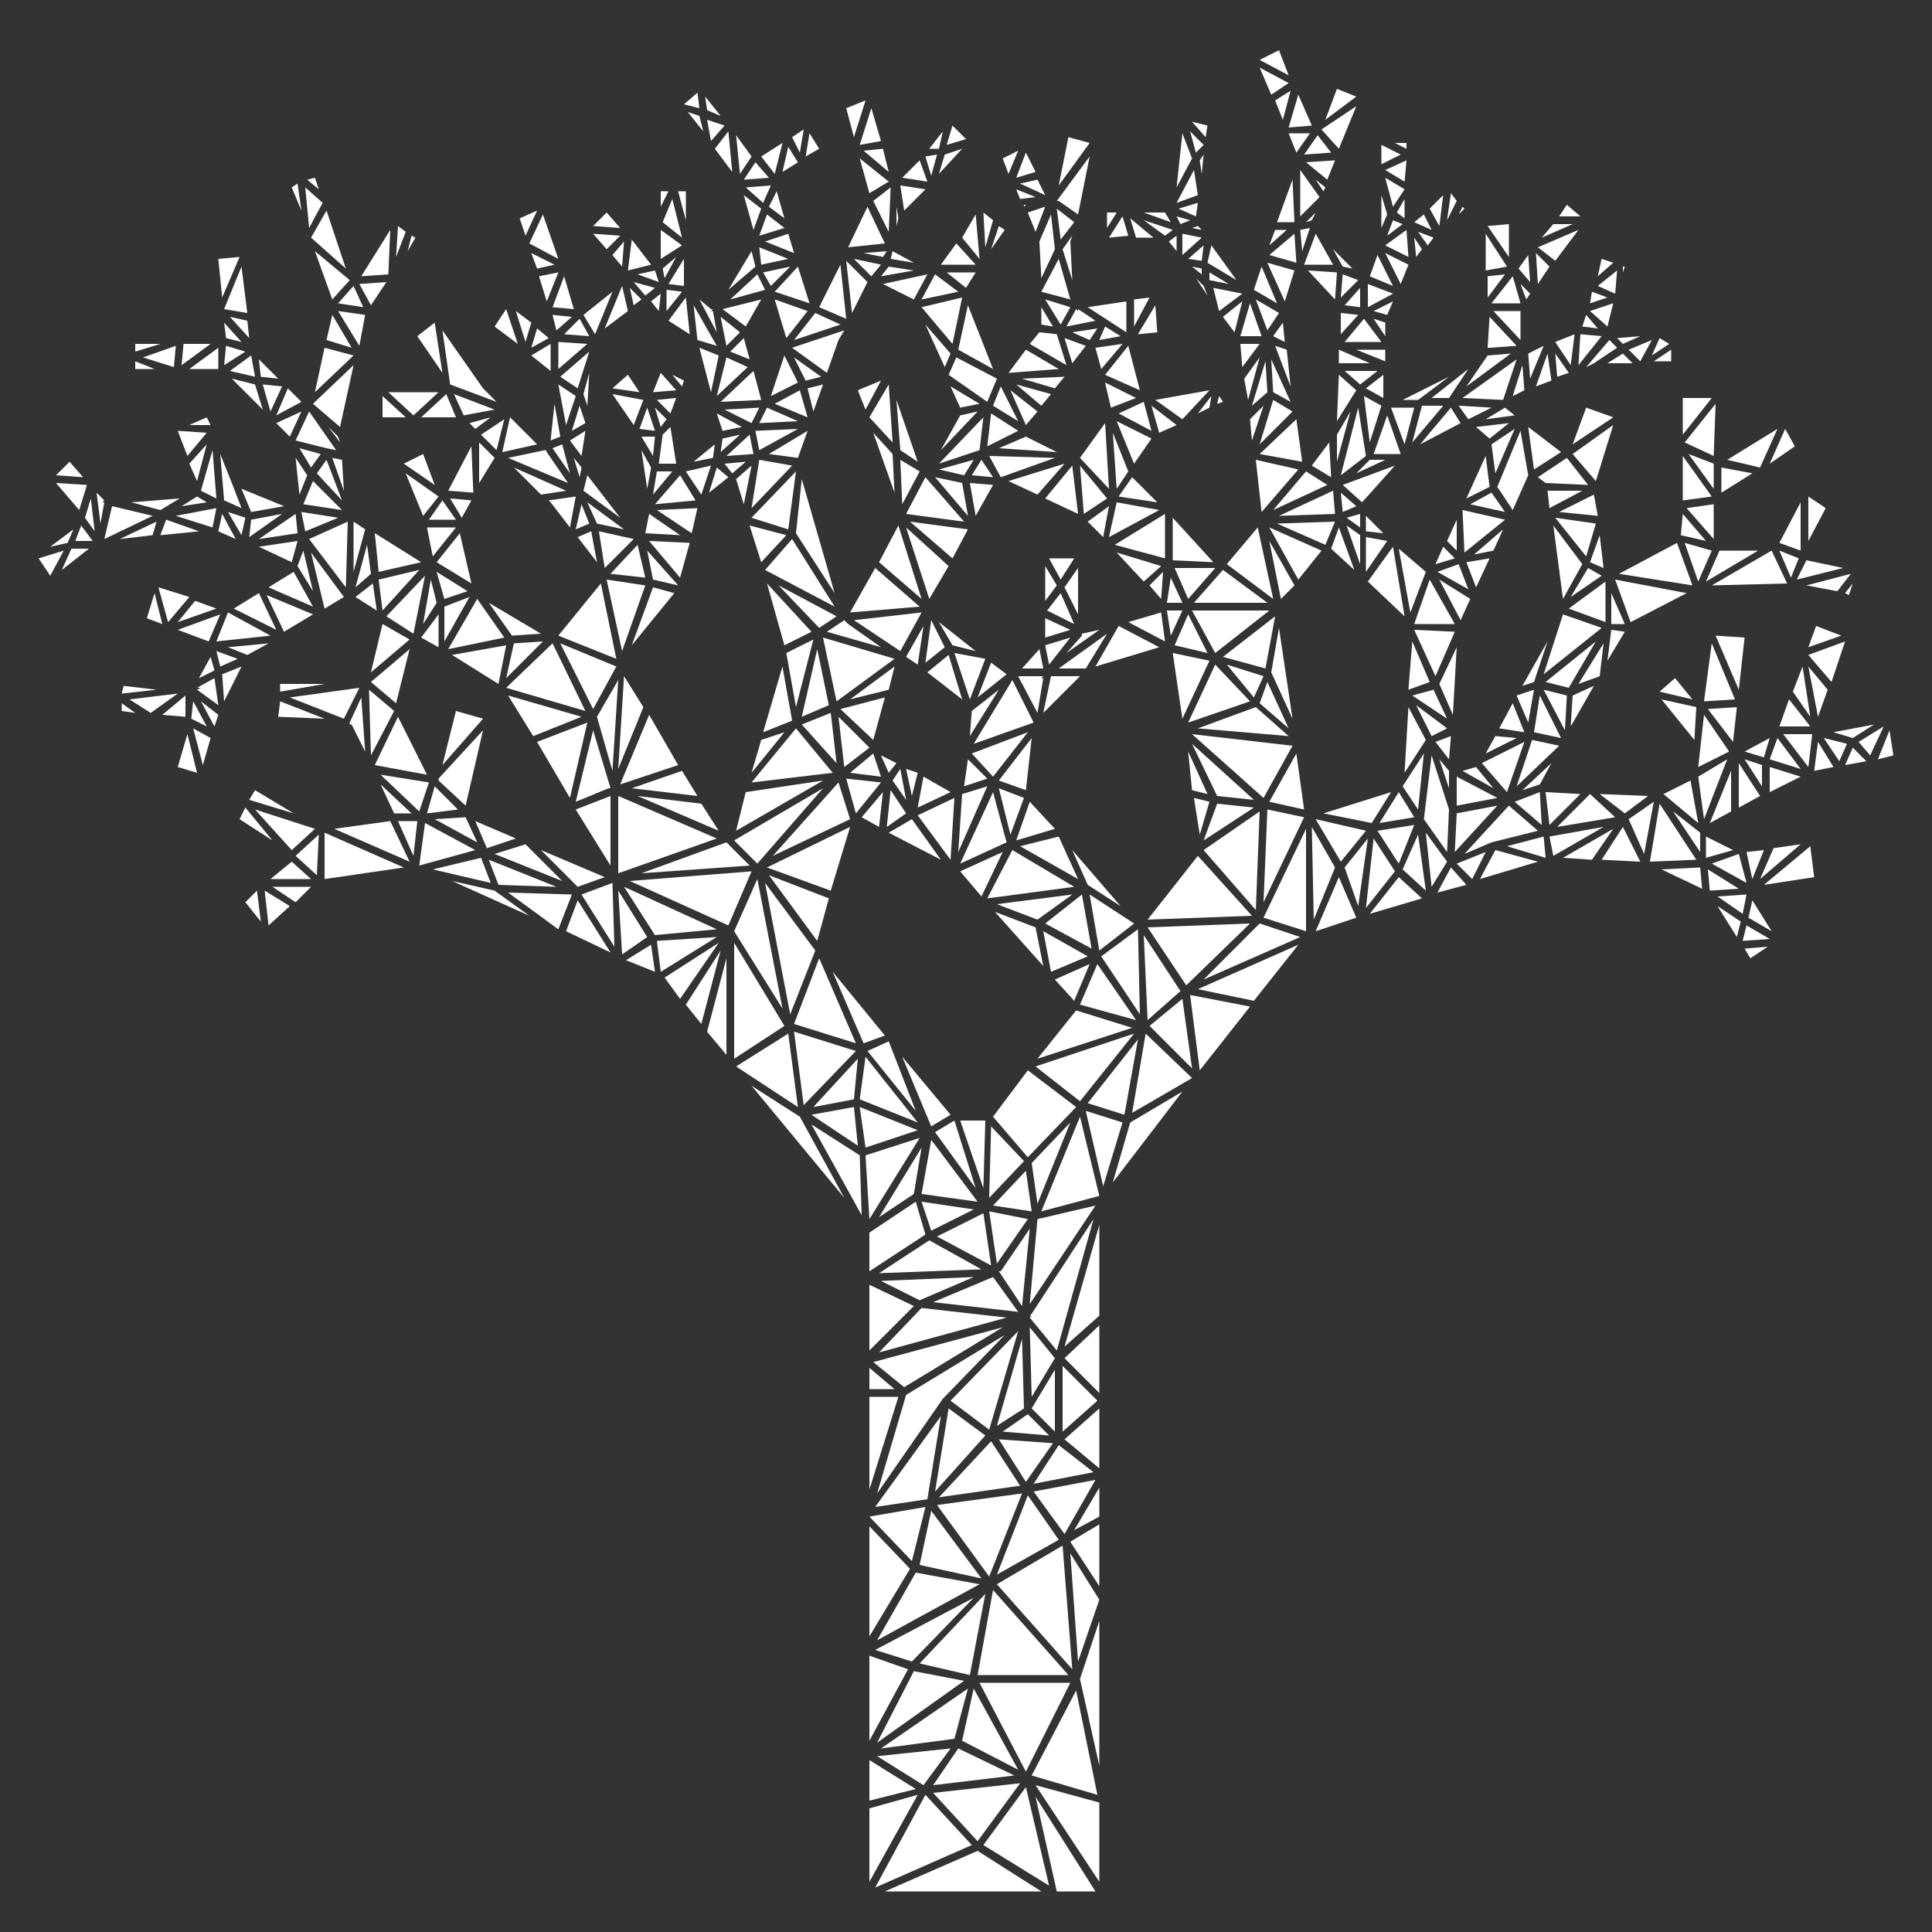 <svg fill="#FFFFFF" xmlns="http://www.w3.org/2000/svg" xmlns:xlink="http://www.w3.org/1999/xlink" version="1.1" x="0px" y="0px" viewBox="0 0 100 100" style="enable-background:new 0 0 100 100;" xml:space="preserve"><rect x="0" y="0" width="100" height="100" fill="#333333" stroke="none"/><polygon points="92.4,22.2 92.9,23.1 91.6,24 "></polygon><polygon points="92,22.2 91.1,24.2 89.4,23.8 "></polygon><polygon points="89.1,24.2 90.7,24.5 89.1,25.5 "></polygon><polygon points="87.9,30.1 87.2,28.1 88.6,28.5 "></polygon><polygon points="92.1,28.5 93.1,28.9 92.7,29.9 "></polygon><polygon points="95.7,30.8 95.5,30.7 95.9,30.2 "></polygon><polygon points="95.1,30.6 93.5,30.3 95.8,29.7 "></polygon><polygon points="93.6,25.7 94.5,26.3 93.6,28 "></polygon><polygon points="93.5,29 95.4,29.4 93,30 "></polygon><polygon points="93.2,26 93.2,28.5 92.1,28.1 "></polygon><polygon points="91.7,28.5 92.5,30.2 88.6,30.3 "></polygon><polygon points="89,28.5 91,28.5 88.3,30.1 "></polygon><polygon points="87.3,26.3 88.7,26.1 88.7,27.9 "></polygon><polygon points="87.4,23.5 88.7,24 88.7,25.3 "></polygon><polygon points="88.7,23.6 87.2,22.9 88.8,20.9 "></polygon><polygon points="87.1,20.6 88.6,20.6 87.1,22.5 "></polygon><polygon points="87.1,23.6 88.6,25.7 87.1,25.9 "></polygon><polygon points="87.1,26.6 88.3,28 87,27.7 "></polygon><polygon points="86.8,28.1 87.6,30.3 83.8,29.7 "></polygon><polygon points="87.3,30.7 84.4,32.2 83.6,30 "></polygon><polygon points="83.4,32.2 83.5,32.2 83.4,32.2 83.4,30.7 84.1,32.3 83.4,32.3 "></polygon><polygon points="83.4,32.6 84.1,32.7 83.2,34.2 "></polygon><polygon points="84,13.8 84.1,13.8 84,14.1 "></polygon><polygon points="83.2,18.8 84,18.3 84.5,18.8 "></polygon><polygon points="86.5,18.7 85.6,18.7 86.5,18.1 "></polygon><polygon points="85.9,17.5 86.4,17.8 85.5,18.4 "></polygon><polygon points="84.9,18.7 84.3,18.1 85.5,17.6 "></polygon><polygon points="84.9,17.4 84,17.8 83.7,17.5 "></polygon><polygon points="83.7,18 82.5,18.8 82.1,19 83.3,17.6 "></polygon><polygon points="83.2,16.9 82.3,16.1 83.5,15.7 "></polygon><polygon points="83.6,15.2 82.7,14.8 83.7,14 "></polygon><polygon points="82.9,13.4 83.5,13.6 82.7,14.3 "></polygon><polygon points="82.4,15.1 83.2,15.4 82.3,15.7 "></polygon><polygon points="82.1,16.3 82.7,17 81.9,16.9 "></polygon><polygon points="81.8,17.3 82.9,17.4 81.7,18.9 "></polygon><polygon points="81.5,17.3 81.3,18.9 80.5,17.7 "></polygon><polygon points="81.2,19.3 80.6,19.5 80.5,18.3 "></polygon><polygon points="80.3,19.7 79.5,20 80.1,18.3 "></polygon><polygon points="79.9,17.9 79.2,19.6 79.1,18.3 "></polygon><polygon points="75.7,10.7 75.8,10.8 75.5,11.1 "></polygon><polygon points="75.1,10 75.4,10.4 74.9,11.4 "></polygon><polygon points="73.9,12.7 73.4,12 74.2,12.3 "></polygon><polygon points="74.7,10.1 74.5,11.7 74,10.8 "></polygon><polygon points="73.7,11.1 74.1,11.9 73.2,11.5 "></polygon><polygon points="73.6,12.9 73.3,13.3 73.2,12.3 "></polygon><polygon points="63.1,20.5 63.3,20.8 63,20.9 "></polygon><polygon points="52,11.9 51.3,12.9 51.7,11.7 "></polygon><polygon points="51.4,11.4 51,12.8 50.9,11 "></polygon><polygon points="49.3,6.5 50,7.2 49,7.5 "></polygon><polygon points="49.8,7.7 48.6,9 48.9,8 "></polygon><polygon points="48.8,6.8 48.6,7.7 48.1,7.7 "></polygon><polygon points="48.5,8 48.2,9.1 47.9,8.1 "></polygon><polygon points="47.6,8.3 48,9.4 46.7,9.2 "></polygon><polygon points="47.9,9.8 46.8,10.9 46.6,9.6 "></polygon><polygon points="46.4,10.7 46.5,11.3 46.4,11.7 "></polygon><polygon points="41.9,6.9 42.4,7.7 41.7,8.1 "></polygon><polygon points="36.1,4.8 36.2,5.6 35.4,5.4 "></polygon><polygon points="35.6,5.8 36.2,6 36.4,6.8 "></polygon><polygon points="36.5,5 37.3,6 36.6,5.7 "></polygon><polygon points="36.6,6.2 37.5,6.5 36.8,7.3 "></polygon><polygon points="37,7.7 37.7,6.8 37.9,8.9 "></polygon><polygon points="21.3,12.2 21.5,12.3 21.1,13 "></polygon><polygon points="20.6,11.7 21,12 20.5,13.3 "></polygon><polygon points="10.7,21.6 10.9,22 9.8,22 "></polygon><polygon points="9.2,22.3 10.7,22.4 9.7,23.6 "></polygon><polygon points="9.8,24 10.7,23 10.2,24.9 "></polygon><polygon points="10.2,25.7 10.7,26 9.4,26.2 "></polygon><polygon points="9.3,25.8 8.3,26.4 6.8,26 "></polygon><polygon points="3.6,23.9 4.3,24.7 2.9,24.6 "></polygon><polygon points="2.9,25 4.5,25.1 4.1,26.4 "></polygon><polygon points="3.8,27.4 3.5,28.1 2.6,28.3 "></polygon><polygon points="2.6,29.8 2,28.9 3.3,28.5 "></polygon><polygon points="3.2,29.5 3.7,28.4 4.6,28.4 "></polygon><polygon points="3.9,28 4.2,27.2 4.8,28 "></polygon><polygon points="4.4,26.8 4.7,25.8 4.9,27.5 "></polygon><polygon points="5.2,27.1 5,25.5 5.4,25.9 5.3,26 5.4,26 5.4,26 "></polygon><polygon points="5.8,26.2 7.9,26.7 5.4,27.9 "></polygon><polygon points="7.9,27.7 6.2,27.9 8.1,27 "></polygon><polygon points="8.3,27.7 8.6,26.9 10.3,27.5 "></polygon><polygon points="11,27.3 9.1,26.7 11.2,26.3 "></polygon><polygon points="10.4,25.4 11,23.3 11.2,25.8 "></polygon><polygon points="18.6,17.9 17.5,16.1 18.9,16.3 "></polygon><polygon points="20.2,11.9 20.1,14.2 18.7,14.3 "></polygon><polygon points="20,14.6 19.2,15.8 18.6,14.7 "></polygon><polygon points="18.8,15.9 17.5,15.7 18.3,14.8 "></polygon><polygon points="16.3,9.2 16.5,9.8 15.9,9.3 "></polygon><polygon points="15.1,9.7 15.4,9.5 15.6,10.9 "></polygon><polygon points="15.8,9.7 16.7,10.5 16,11.8 "></polygon><polygon points="16.9,10.9 17.9,13.9 16.1,12.3 "></polygon><polygon points="16.3,13 18.1,14.5 17.2,15.5 "></polygon><polygon points="17.2,16.3 18.2,18 16.9,17.6 "></polygon><polygon points="16.8,18 18.3,18.4 16.3,20.3 "></polygon><polygon points="18.3,18.9 17.6,22.1 16.2,20.9 "></polygon><polygon points="15.9,24.6 15.5,25.6 15.3,23.7 "></polygon><polygon points="15.5,23.2 16.6,23.5 16.1,24.2 "></polygon><polygon points="15.6,26.5 17.5,26.8 15.8,27.5 "></polygon><polygon points="16.2,30.6 15.4,29.3 15.7,28.5 "></polygon><polygon points="15.7,26.1 16.2,24.9 17.7,26.4 "></polygon><polygon points="16.4,24.5 16.9,23.8 17.7,25.9 "></polygon><polygon points="17.2,23.7 17.7,23.8 17.8,25.4 "></polygon><polygon points="17.6,22.9 17,22.1 17.5,22.6 "></polygon><polygon points="16,21.3 17.4,23.3 16.9,23.2 15.3,22.8 "></polygon><polygon points="15.6,20.8 14.3,21.5 14.9,20.1 "></polygon><polygon points="14.4,19.6 13.5,19.5 13.4,18.6 "></polygon><polygon points="12.8,16.6 12.9,17.5 11.9,16.4 "></polygon><polygon points="12.8,16.2 11.6,16 12.5,13.8 "></polygon><polygon points="7,17.8 8.3,17.8 7,18.2 "></polygon><polygon points="7,19.1 7,18.7 8,19.1 "></polygon><polygon points="9,19 7.4,18.5 9.1,17.9 "></polygon><polygon points="9.5,17.8 10.9,17.8 9.4,18.9 "></polygon><polygon points="11.3,19.1 9.8,19.1 11.3,18 "></polygon><polygon points="11.3,13.4 12.4,13.3 11.5,15.4 "></polygon><polygon points="12.5,17.7 11.7,17.5 11.6,16.7 "></polygon><polygon points="11.7,17.9 12.7,18.2 11.6,18.9 "></polygon><polygon points="13,18.4 13.2,19.5 11.9,19.2 "></polygon><polygon points="12,19.6 13.2,19.9 13.6,21.2 "></polygon><polygon points="13.6,19.9 14.6,20 14,21.3 "></polygon><polygon points="15,22.6 14.3,21.9 15.6,21.3 "></polygon><polygon points="15.3,26.6 15.4,27.6 13.4,27.9 "></polygon><polygon points="14.7,26.2 13,26.5 12.5,25.3 "></polygon><polygon points="12,25 12.5,26.3 11.6,25.9 11.4,23.5 "></polygon><polygon points="11.3,27.5 11.5,26.6 12.2,27.9 "></polygon><polygon points="12.5,27.7 11.8,26.5 12.7,26.8 "></polygon><polygon points="13,26.9 14.6,26.6 12.9,27.8 "></polygon><polygon points="13.4,28.3 15.4,28 15.1,29.1 "></polygon><polygon points="15.2,29.6 16.2,31.4 13.9,30.4 "></polygon><polygon points="11.2,31.5 9.2,32.2 10.1,31.1 "></polygon><polygon points="7.6,32 8,30.7 8.4,32.3 "></polygon><polygon points="8.2,30.4 9.8,30.9 8.7,32.2 "></polygon><polygon points="9.2,32.6 11.4,31.8 10.8,33.2 "></polygon><polygon points="10.9,34 11.1,34.7 10.3,35.1 "></polygon><polygon points="10.2,35.6 11.1,35.1 11.3,36.5 10.2,35.7 10.4,35.6 "></polygon><polygon points="10,36.3 10.7,37.6 9.9,37.2 "></polygon><polygon points="6.4,35.5 8.1,35.7 6.3,35.9 "></polygon><polygon points="6.3,36.8 6.3,36.4 7,36.9 "></polygon><polygon points="7.8,36.9 6.7,36.2 9.2,35.9 "></polygon><polygon points="8.4,37 9.6,36 9.6,37.1 "></polygon><polygon points="9.2,39.7 9.7,38 10.2,40 "></polygon><polygon points="10.5,39.6 10,37.7 10.9,38.2 "></polygon><polygon points="11.1,37.6 10.4,36.3 11.3,37 "></polygon><polygon points="11.2,33.7 12.3,34.1 11.4,34.5 "></polygon><polygon points="11.6,36.3 11.5,34.9 12.5,34.5 "></polygon><polygon points="12.8,33.9 11.8,33.5 13.9,33.3 "></polygon><polygon points="11.2,33.2 11.8,31.7 14,32.9 "></polygon><polygon points="12.1,31.5 13.4,30.7 14.3,32.6 "></polygon><polygon points="14.7,32.7 13.8,30.8 16.2,31.8 "></polygon><polygon points="16.8,31.5 16.1,28.6 17.8,30.9 "></polygon><polygon points="17.9,30.4 16,27.9 18,27 "></polygon><polygon points="12.7,46.7 13.3,46.1 13.5,47.7 "></polygon><polygon points="13.2,40.9 15.2,42.1 12.9,41.4 "></polygon><polygon points="12.4,42.4 12.7,41.8 14.1,43.5 "></polygon><polygon points="13.2,41.9 16.3,42.9 15.1,44 "></polygon><polygon points="13.9,47.9 13.7,46.1 15,46.9 "></polygon><polygon points="15.3,46.7 14.1,45.9 16.1,45.9 "></polygon><polygon points="14,45.5 15.1,44.6 16.1,45.5 "></polygon><polygon points="16.4,45.3 15.3,44.3 16.5,43.2 "></polygon><polygon points="97,37.5 95.9,38.2 94.9,37.9 "></polygon><polygon points="94.8,35.3 93.6,33.9 95.5,33.2 "></polygon><polygon points="94,32.4 95.3,32.9 93.6,33.5 "></polygon><polygon points="94.6,35.7 94.1,37.1 93.6,34.5 "></polygon><polygon points="93.3,34.5 93.7,37.1 92.8,35.8 "></polygon><polygon points="92.6,36.2 93.7,37.6 92.1,37.6 "></polygon><polygon points="88.6,33.3 89.8,36.2 88.2,36.3 "></polygon><polygon points="88.2,37 89.5,38.9 87.9,39.7 "></polygon><polygon points="86.7,35.1 87.6,36.2 85.9,35.8 "></polygon><polygon points="86,36.2 87.8,36.6 87.7,38.3 "></polygon><polygon points="87.5,40.4 87.9,42.6 86.1,41.1 "></polygon><polygon points="88,43.1 88,44.1 86.6,42 "></polygon><polygon points="85.3,41.2 84.1,42.1 82.8,41.1 "></polygon><polygon points="83.6,42.3 80.6,42.8 82.3,41.1 "></polygon><polygon points="79.7,40.6 78.8,40.9 80.3,39.5 "></polygon><polygon points="68.5,42.1 72,41 71,42.6 "></polygon><polygon points="70.7,43 69.4,44.6 68.1,42.4 "></polygon><polygon points="72.4,41 73.2,42.3 71.4,42.6 "></polygon><polygon points="73.2,42.7 72.4,44.7 71.3,43 "></polygon><polygon points="72.6,40.7 73.7,39 73.4,41.9 "></polygon><polygon points="65.7,41.5 67.1,39 67.5,41.9 "></polygon><polygon points="67.5,42.3 65.4,46.7 65.6,41.9 "></polygon><polygon points="65.4,41.3 61.7,38 66.9,38.6 "></polygon><polygon points="59.4,48 64.7,47.8 61.4,51 "></polygon><polygon points="61.1,51.3 59.4,52.8 59.2,48.4 "></polygon><polygon points="59.4,47.6 62,44.3 64.8,47.4 "></polygon><polygon points="63,41.2 61.7,38.5 64.9,41.4 "></polygon><polygon points="64.9,41.8 62.3,43.5 63,41.6 "></polygon><polygon points="64.7,36.3 61.5,37.4 62.9,34.4 "></polygon><polygon points="63.5,34.4 65.4,35 64.9,36.1 "></polygon><polygon points="65,36.6 66.7,38.1 62,37.7 "></polygon><polygon points="65.2,36.4 65.6,35.3 66.7,37.7 "></polygon><polygon points="65.5,34.6 63.3,34 66,31.9 "></polygon><polygon points="62.9,33.8 61.7,31.6 65.7,31.6 "></polygon><polygon points="62.5,33.8 60.8,33.4 61.5,31.8 "></polygon><polygon points="60.6,32.9 60.4,31.6 61.2,31.6 "></polygon><polygon points="62.6,34.2 61.2,37.2 60.7,33.8 "></polygon><polygon points="62.5,41.1 61.7,40.9 61.5,38.9 "></polygon><polygon points="62.6,41.5 62.1,43.2 61.8,41.3 "></polygon><polygon points="62.3,44 65.2,42 65,47.1 "></polygon><polygon points="65.8,34.8 66.2,32.5 66.9,37.2 "></polygon><polygon points="65.7,28 67,30.3 66.3,31 "></polygon><polygon points="65.7,27.3 68.4,28.5 67.2,30 "></polygon><polygon points="67.9,11.4 67.6,11.5 67.8,11.3 "></polygon><polygon points="67.8,11.3 68.1,11 67.9,11.4 "></polygon><polygon points="67.8,11.8 67.4,13 67.3,11.9 "></polygon><polygon points="69.1,15.5 67.7,14 69.2,14.1 "></polygon><polygon points="69.1,26.6 66.2,26.7 69,25.4 "></polygon><polygon points="68.9,24.7 67.9,24.1 68.8,22.9 "></polygon><polygon points="66.8,20 66,17.9 66.6,18.1 "></polygon><polygon points="66.8,20.8 65.9,20.3 65.8,18.6 "></polygon><polygon points="65.9,17.4 66.4,16.7 66.5,17.7 "></polygon><polygon points="65.6,17.1 65,15.5 66.2,16.2 "></polygon><polygon points="65.6,20.3 64.8,21 65.5,18.7 "></polygon><polygon points="65.9,20.7 66.9,21.3 65.2,23 "></polygon><polygon points="67.1,21.7 67.4,23.9 65.2,23.5 "></polygon><polygon points="67.6,24.4 68.7,25.1 65.9,26.4 "></polygon><polygon points="66.1,27.1 69.1,27 68.6,28.2 "></polygon><polygon points="69.3,27.3 70.1,29.5 68.9,28.4 "></polygon><polygon points="69.5,26.5 69.4,25.5 70.2,26.2 "></polygon><polygon points="70.4,26.6 70.4,27.3 69.7,26.8 "></polygon><polygon points="70.7,23.6 69.4,24.6 70.3,21.1 "></polygon><polygon points="69.6,19.2 71.3,19.2 70.4,19.9 70.4,19.9 70.4,19.9 70.4,19.9 "></polygon><polygon points="70.9,23.8 71.7,23.8 70.2,24.5 "></polygon><polygon points="70.6,20.5 71.5,21 71.5,21 71.5,21 71.5,21 70.9,22.9 "></polygon><polygon points="70.7,20.1 71.6,19.4 71.6,20.6 "></polygon><polygon points="70.2,18.1 71.7,18.1 71.7,18.7 "></polygon><polygon points="70.9,18.8 69.3,18.8 69.3,18.1 "></polygon><polygon points="70.2,20.2 69.2,21.8 69.3,19.4 "></polygon><polygon points="69.9,21.3 69.2,23.9 69.2,22.5 "></polygon><polygon points="69.7,27.2 70.4,27.7 70.4,29.2 "></polygon><polygon points="69.5,25.1 72.2,24.1 70.5,26 "></polygon><polygon points="77,18 77.1,16.4 78.5,17.9 77.1,18 77.1,18 "></polygon><polygon points="77,15.4 77,14.3 77.9,14.2 "></polygon><polygon points="77.3,16.1 78.7,16.1 78.7,17.6 "></polygon><polygon points="78.5,18.6 77.8,20.7 75.7,20.6 "></polygon><polygon points="77.2,21.1 76,21.7 75.5,21 "></polygon><polygon points="77.5,41.3 75.4,41.7 75.4,40.2 "></polygon><polygon points="75.7,39.9 76.4,39.7 77.3,40.8 "></polygon><polygon points="76.7,39.5 78.9,38.4 78,41 "></polygon><polygon points="76.9,39 77.4,38.1 78.5,38.2 "></polygon><polygon points="77.6,37.7 78.3,36.4 78.9,37.9 "></polygon><polygon points="78.5,36 79.4,35.7 79.1,37.4 "></polygon><polygon points="78.8,35.5 80.1,33.2 79.4,35.3 "></polygon><polygon points="80.9,31.8 82.9,32.5 79.9,34.9 "></polygon><polygon points="80.9,31 80.4,27.2 81.9,29.2 "></polygon><polygon points="82.2,29.4 82.9,29.8 81.3,30.9 "></polygon><polygon points="82.1,28.8 80.5,26.8 82.6,27.1 "></polygon><polygon points="80.7,26.5 82.5,25.6 82.7,26.7 "></polygon><polygon points="80.2,26.3 80.1,25.4 81.9,25.4 "></polygon><polygon points="73.1,36 74.2,35.7 74.9,37.2 "></polygon><polygon points="74.9,37.7 74.1,38.1 73.3,36.5 "></polygon><polygon points="76.3,28.7 77.8,27.4 77.3,28.5 "></polygon><polygon points="77.1,28.9 76.4,30.4 75.9,29.1 "></polygon><polygon points="75.8,28.6 75.7,26.4 77.9,26.9 "></polygon><polygon points="76,30.5 74.4,29.6 75.5,29.2 "></polygon><polygon points="75.3,28.9 74.3,29.2 74.7,28.3 "></polygon><polygon points="74.9,28 75.4,26.9 75.4,28.5 "></polygon><polygon points="75.3,32.3 73.2,32.3 74,30 "></polygon><polygon points="72.9,35.7 73.1,33.2 74,35.3 "></polygon><polygon points="73.2,32.6 75.3,32.7 74.3,35 "></polygon><polygon points="74.5,30 76.1,31 75.6,32.1 "></polygon><polygon points="76.1,26.1 77.2,25.5 77.9,26.5 "></polygon><polygon points="75.9,25.8 76.9,23.6 77.1,25.2 "></polygon><polygon points="77.1,22.7 76.4,22.1 78.1,21.9 "></polygon><polygon points="75.6,21.9 73.5,23 75.1,21.1 "></polygon><polygon points="73.1,22.9 73.6,21 74.7,21 "></polygon><polygon points="71.6,27.6 70.7,27.5 70.7,26.7 "></polygon><polygon points="70.7,27.8 71.8,28 70.7,29.6 "></polygon><polygon points="72.1,28.3 72.7,31.9 70.8,30.1 "></polygon><polygon points="72.4,28.4 73.8,29.6 73,31.7 "></polygon><polygon points="73.8,38.3 72.7,40 72.9,36.6 "></polygon><polygon points="74.1,39.1 75,41.9 74.9,44.1 73.7,42.4 "></polygon><polygon points="74.5,39.3 75,39.9 75,40.8 "></polygon><polygon points="74.3,38.4 75.1,38.1 75,39.3 "></polygon><polygon points="74.5,35.4 75.4,33.5 75.2,37 "></polygon><polygon points="75.4,42.1 77.5,41.7 75.3,44.1 "></polygon><polygon points="78.1,41.7 79.6,43 77.2,43.6 75.8,44.2 "></polygon><polygon points="78.4,41.5 79.7,41 79.8,42.7 "></polygon><polygon points="78.5,40.7 79.3,38.3 80.7,38.6 "></polygon><polygon points="79.4,37.9 79.7,36 80.8,38.2 "></polygon><polygon points="81,37.8 79.9,35.7 81.1,36 "></polygon><polygon points="81.2,35.6 80,35.3 82.6,33.2 "></polygon><polygon points="81.3,37.6 81.4,36 82.5,35.5 "></polygon><polygon points="82.8,35 81.7,35.4 83,33.3 "></polygon><polygon points="83.1,32.2 81.2,31.5 83.1,30.1 "></polygon><polygon points="83,29.4 82.3,29.1 82.8,27.7 "></polygon><polygon points="82.1,21.1 83.5,21.6 81.4,23 "></polygon><polygon points="83.5,22 82.6,24.9 81.4,23.5 "></polygon><polygon points="81.1,23.7 82.2,25.1 80,25 79.6,24.7 "></polygon><polygon points="80.8,23.4 79.4,24.3 79.1,22.1 "></polygon><polygon points="79.1,24.6 78.3,26.4 77.5,25.2 78.7,22.3 "></polygon><polygon points="77.4,24.5 77.2,23 78.4,22.2 "></polygon><polygon points="78.4,21.5 76.9,21.7 77.9,21.1 "></polygon><polygon points="78.7,20.3 78.3,20.5 78.8,18.9 78.9,20.2 "></polygon><polygon points="79,15.5 78.7,14.7 79.2,15.2 "></polygon><polygon points="81.1,10.6 81.8,11.2 80.7,11.2 "></polygon><polygon points="80.4,11.6 81.4,11.6 79.8,12.3 "></polygon><polygon points="81.7,11.9 80.5,13.5 79.6,12.8 "></polygon><polygon points="80.2,13.8 79.6,14.7 79.5,13.1 "></polygon><polygon points="79.1,13.2 79.2,14.6 78.6,13.9 "></polygon><polygon points="78.3,14.3 78.7,15.7 77.2,15.7 "></polygon><polygon points="78.1,11.6 78.1,13.3 77,11.7 "></polygon><polygon points="78,13.8 76.9,14 76.9,12.1 "></polygon><polygon points="77,18.4 78.2,18.3 75.9,20 "></polygon><polygon points="75,20.6 74.1,20.6 76,19.1 "></polygon><polygon points="75,19.5 73.4,20.7 72.6,20.7 "></polygon><polygon points="73.2,21.1 72.7,23 72,21.1 "></polygon><polygon points="72.5,23.5 71.1,23.5 71.8,21.5 "></polygon><polygon points="71.1,16.5 71.7,16.7 71.7,17.4 "></polygon><polygon points="71.8,16.3 71.1,16.1 72.1,15.6 "></polygon><polygon points="72.5,14.7 71.7,13.1 72.9,13.7 "></polygon><polygon points="72.9,13.3 71.7,12.7 72.8,11.9 "></polygon><polygon points="72.7,9.8 72.1,10.7 71.7,9.2 "></polygon><polygon points="71.7,8.8 72.8,8.3 72.7,9.4 "></polygon><polygon points="72.7,10.3 72.7,11.3 72.3,11 "></polygon><polygon points="72.1,11.4 72.6,11.6 71.8,12.2 "></polygon><polygon points="72.8,7.4 72.8,7.7 72.2,7.4 "></polygon><polygon points="71.5,7.5 72.5,8 71.5,8.5 "></polygon><polygon points="71.5,10.1 71.8,11.1 71.5,11.8 "></polygon><polygon points="71.3,13.2 72.1,14.8 70.9,14.3 "></polygon><polygon points="70.8,14.7 72.1,15.2 70.8,15.9 "></polygon><polygon points="70.6,16.5 71.5,17.7 69.6,17.7 "></polygon><polygon points="69.4,17.3 69.4,16.2 70.3,16.3 "></polygon><polygon points="70.4,15.9 69.6,15.8 70.4,14.9 "></polygon><polygon points="69.4,15.4 69.5,14.2 69.5,14.2 70.3,14.5 "></polygon><polygon points="70,13.9 69.5,13.8 69,12.9 "></polygon><polygon points="69,13.7 67.5,13.7 68.1,12.1 "></polygon><polygon points="67.3,11.2 67.3,8.8 68.3,10.2 "></polygon><polygon points="68.5,9.9 68.1,9.3 68.6,9.7 "></polygon><polygon points="68.7,9.3 67.6,8.4 69.1,8.3 "></polygon><polygon points="69.2,4.6 70.2,5 68.6,6.2 "></polygon><polygon points="70.2,5.5 69.3,7.7 68.4,6.7 "></polygon><polygon points="68.2,7 68.9,7.9 67.5,8 "></polygon><polygon points="66.2,2.6 66.7,3.9 65.2,3.1 "></polygon><polygon points="65.2,3.5 66.7,4.3 65.8,4.9 "></polygon><polygon points="66,5.2 66.8,4.7 66.4,6.2 "></polygon><polygon points="67.2,4.9 67.9,6.5 66.7,6.6 "></polygon><polygon points="66.7,6.9 67.8,6.9 67.1,7.9 "></polygon><polygon points="66.9,9.3 67,11.5 66.1,11.5 "></polygon><polygon points="66,11.9 66.6,11.9 65.7,12.7 "></polygon><polygon points="67,12.1 67.1,13.6 65.7,13.2 "></polygon><polygon points="67,14 66.5,15.6 65.6,13.6 "></polygon><polygon points="65.3,13.8 66.1,15.7 64.9,15 "></polygon><polygon points="64.7,15.7 65.3,17.4 64.2,17.4 "></polygon><polygon points="62.2,9 62.1,8.3 62.3,8 "></polygon><polygon points="62,11.7 62.2,11.9 61.7,11.8 "></polygon><polygon points="61,10.8 62,10.5 61.9,11.2 "></polygon><polygon points="62.5,6.5 62.4,7.1 61.7,6.3 "></polygon><polygon points="62.3,7.5 61.9,7.9 61.6,6.8 "></polygon><polygon points="61.2,6.9 61.7,8.2 60.9,9.7 "></polygon><path d="M60.3,11C60.4,11,60.4,11,60.3,11l0.3,0.5L59.2,11L60.3,11z"></path><polygon points="57.3,11 57.8,11 57.3,11.8 "></polygon><polygon points="57.4,12.3 58.1,11.2 58.4,12.2 "></polygon><polygon points="58.8,12.3 58.5,11.3 59.7,12.3 "></polygon><polygon points="59.2,11.4 60.7,11.9 60.3,12.2 "></polygon><polygon points="60.9,13 60.5,12.5 60.9,12.2 "></polygon><polygon points="61.8,8.8 62,10.1 60.9,10.5 "></polygon><polygon points="60.9,11.2 61.6,11.4 61.1,11.6 "></polygon><polygon points="61.2,12.1 62.2,12.3 61.2,13.2 "></polygon><polygon points="62.3,12.7 62.2,13.5 61.5,13.4 "></polygon><polygon points="62.2,13.9 62.2,14.2 61.7,13.8 "></polygon><polygon points="61.9,14.4 62.3,14.8 62.5,15.3 "></polygon><polygon points="62.7,12.7 64,14.5 62.5,13.6 "></polygon><polygon points="62.6,14.1 63.6,14.7 62.6,14.5 "></polygon><polygon points="62.8,14.9 64.3,15.2 63.1,16.1 "></polygon><polygon points="63.3,16.4 64.3,15.6 63.9,17.2 "></polygon><polygon points="64.2,17.8 65.2,17.8 64.3,19 "></polygon><polygon points="64.4,19.6 65.2,18.5 64.6,20.7 "></polygon><polygon points="64.7,21.7 65.4,21 64.8,22.8 "></polygon><polygon points="65,23.8 67.2,24.3 65.3,26.5 "></polygon><polygon points="65.1,27.3 65.9,31 63.5,29.2 "></polygon><polygon points="63.3,29.5 65.6,31.2 61.8,31.2 "></polygon><polygon points="61.5,31 60.8,29.4 62.9,29.4 "></polygon><polygon points="60.7,26.8 62.8,29.1 60.7,29 "></polygon><polygon points="60.6,29.9 61.2,31.2 60.4,31.2 "></polygon><polygon points="25,37.8 24.1,41.7 22.7,40.4 22.7,40.3 "></polygon><polygon points="22.9,39.6 23.6,36.8 25,37.2 "></polygon><polygon points="23.7,41.9 22.1,42.1 22.5,40.7 "></polygon><polygon points="24.1,42.3 24.7,43.6 22.5,42.4 "></polygon><polygon points="24.6,42.5 26.7,43.4 25.2,43.9 "></polygon><polygon points="25.6,44.2 27.2,43.7 29.1,45.6 "></polygon><polygon points="28.8,45.9 25.8,45.8 25.3,44.5 "></polygon><polygon points="28,44 31.3,45.4 29.9,45.9 "></polygon><polygon points="23.8,27.6 24.4,30.2 22.6,29.1 "></polygon><polygon points="22.4,28.8 22.1,27.3 23.6,27.3 "></polygon><polygon points="24.8,22.9 25.6,23.7 24.8,25 "></polygon><polygon points="33.3,20.7 32.8,22 31.7,20.4 "></polygon><polygon points="31.7,20.1 32.5,19.4 33.1,20.3 "></polygon><polygon points="33.5,21.1 33.9,22.3 33.1,22.2 "></polygon><polygon points="39.7,11.1 40.6,11.8 39.3,12.2 "></polygon><polygon points="39.5,10.5 38.6,9.7 39.9,9.6 "></polygon><polygon points="45.7,13.3 44.7,13.1 45.9,13 "></polygon><polygon points="46,13.8 47.3,14 45.6,14.3 "></polygon><polygon points="45.6,13.7 45.1,14.3 44.2,13.4 "></polygon><polygon points="47.7,15.9 49.8,15.4 49.3,17.8 "></polygon><polygon points="49.2,18.3 48.9,19 47.9,16.8 "></polygon><path d="M55.5,14.5L55,12.9l0.5-0.7l-0.1,0.3c0,0,0,0,0,0L55.5,14.5z"></path><polygon points="55.4,15.5 53.9,15.1 54.8,13.4 "></polygon><polygon points="54.1,15.5 55.4,15.9 54.9,16.8 "></polygon><polygon points="54.5,16.9 53.9,16.8 53.9,15.9 "></polygon><polygon points="58.1,17.8 57,19.1 56.7,18 "></polygon><polygon points="56.9,17.6 57.2,16.9 58,17.4 "></polygon><polygon points="55.4,32.6 54.1,33 54.1,32 "></polygon><polygon points="54.2,31.6 54.9,30.7 55.6,32.3 "></polygon><polygon points="55.4,33 54.3,34.4 54.1,33.4 "></polygon><polygon points="56,32.9 56,32.9 56,32.9 56,32.8 56.9,32.6 55.2,33.8 "></polygon><polygon points="55.1,30.4 55.8,29.4 55.8,31.8 "></polygon><polygon points="54.9,30 54.3,28.9 55.6,28.9 "></polygon><polygon points="54.7,30.3 54.1,31.1 54.1,29.3 "></polygon><polygon points="54.4,35 55.9,35 54,36.9 "></polygon><polygon points="54.8,34.6 57.3,32.8 56.2,34.6 "></polygon><polygon points="57.9,32.4 60,33.5 56.7,34.5 "></polygon><polygon points="58.4,32.2 60.1,31.7 60.3,33.2 "></polygon><polygon points="60.1,31 59.5,30.3 60.2,29.6 "></polygon><polygon points="59.2,30.1 57.8,28.6 60.1,29.3 "></polygon><polygon points="54,35.1 53.7,36.9 52.7,35 54,35 54,35 53.9,35.1 "></polygon><polygon points="53.2,59.9 51.4,57.8 53.2,55.4 55.7,57.3 "></polygon><polygon points="55.4,58.1 53.7,62.3 53.4,60.2 "></polygon><polygon points="51.6,73.8 52.9,69.3 53,72.9 "></polygon><polygon points="53.2,73.2 54.3,74.3 51.9,74.1 "></polygon><polygon points="51,74.3 48.4,77.2 49.1,72.9 "></polygon><polygon points="49.2,72.5 52.7,68.9 51.2,74 "></polygon><polygon points="48.6,77.5 51.3,74.6 52.8,76.9 "></polygon><polygon points="52.9,77.3 51.2,81.6 48.5,77.9 "></polygon><polygon points="48.3,67.4 51.4,66.1 52.7,67.9 "></polygon><polygon points="51.2,62.7 53.2,63.1 51.6,65.4 "></polygon><polygon points="51.3,65.5 48.5,64 50.9,62.8 "></polygon><polygon points="51.2,62 51.3,58.3 53,60.1 "></polygon><polygon points="50.9,61.5 49.7,58 51,58 "></polygon><polygon points="50.5,61.5 48.4,58.6 49.4,58 "></polygon><polygon points="50.6,62.2 47.7,61.8 48.2,59 "></polygon><polygon points="50.4,62.6 48.2,63.7 47.7,62.2 "></polygon><polygon points="50.8,65.7 45.5,65.9 48.1,64.2 "></polygon><polygon points="50.4,66.1 47.6,67.3 45.6,66.3 "></polygon><polygon points="47.7,67.7 52.1,68.2 45.5,70 "></polygon><polygon points="51.9,68.7 46.8,71.8 45.2,70.5 "></polygon><polygon points="46.9,72.2 52,69.1 48.8,72.4 45.4,77.3 "></polygon><polygon points="48.7,73.3 48,77.6 45.3,78 "></polygon><polygon points="48.2,78.2 50.8,81.7 47.6,81 "></polygon><polygon points="51,82.5 50.2,86.7 47.6,86.1 "></polygon><polygon points="50.7,82 45.4,84.9 47.4,81.4 "></polygon><polygon points="50.4,82.7 47.2,86 45.3,85.4 "></polygon><polygon points="47.3,86.5 49.9,87 45.4,90.2 "></polygon><polygon points="50.1,87.4 49.4,90 45.6,90.5 "></polygon><polygon points="50.4,87.4 52.7,91.6 49.8,90.1 "></polygon><polygon points="51.4,82.3 55.3,86.7 50.6,86.7 "></polygon><polygon points="51.6,82 55,80 55.5,86.4 "></polygon><polygon points="51.6,81.5 53.2,77.4 54.8,79.7 "></polygon><polygon points="53.1,76.7 51.7,74.5 54.5,74.7 "></polygon><polygon points="53.4,72.9 54.6,70.9 54.6,74.1 "></polygon><polygon points="53.4,72.3 53.3,68.7 54.6,70.3 "></polygon><polygon points="52.9,67.6 51.7,65.8 51.8,65.8 51.8,65.8 51.8,65.8 53.3,63.6 "></polygon><polygon points="51.4,62.4 53.1,60.6 53.4,62.7 "></polygon><polygon points="35.1,30.3 33.8,30 33.5,28.5 "></polygon><polygon points="33.6,28 35.7,28.1 35.2,29.9 "></polygon><polygon points="33.8,30.4 34.9,30.7 32.7,33.4 "></polygon><polygon points="34,26.4 36.1,26.3 35.8,27.6 "></polygon><polygon points="43.9,32.3 45.6,33.5 42.8,32.7 43.7,32.1 43.9,32.3 43.9,32.3 "></polygon><polygon points="53.7,25.6 52.2,24.9 55.1,24 "></polygon><polygon points="55.5,24.1 55.8,26.6 54.1,25.8 "></polygon><polygon points="54.6,23.7 51.8,24.7 51.2,23.6 "></polygon><polygon points="51.7,23.2 53.1,22.6 54.7,23.4 "></polygon><polygon points="49.8,25 50.1,26.7 48.4,24.7 "></polygon><polygon points="48.6,24.3 50.4,23.8 49.9,24.6 "></polygon><polygon points="53.7,47.6 51.6,46.8 55.5,46.3 "></polygon><polygon points="54,50 51.5,47.2 53.6,48 "></polygon><polygon points="56.4,49.9 55.6,51.8 54.6,50.7 "></polygon><polygon points="54.4,50.3 54,48.2 56.3,49.5 "></polygon><polygon points="54.1,47.8 56,46.3 56.5,49.1 "></polygon><polygon points="51.1,46.5 52.4,44 55.6,45.9 "></polygon><polygon points="39.5,37.9 40.5,34.5 41,37.3 "></polygon><polygon points="40.6,37.9 38.9,40 39.4,38.3 "></polygon><polygon points="39.3,23.8 41,24.1 38.9,26.3 "></polygon><polygon points="39.1,22.3 41.3,22.2 39.3,23.3 "></polygon><polygon points="41.2,24.4 40.8,27.4 38.9,26.8 "></polygon><polygon points="38.5,26.1 38.1,24.8 38.9,24.1 "></polygon><polygon points="40.7,27.7 39.4,29.1 38.8,27.2 "></polygon><polygon points="41,27.9 43.2,31.4 39.6,29.5 "></polygon><polygon points="39.7,30.2 42,32.7 40.6,33.4 "></polygon><polygon points="40.7,33.8 42.1,33.1 41.2,36.6 "></polygon><polygon points="42.3,33.6 42.9,36.5 41.5,37.1 "></polygon><polygon points="43,36.9 43.3,39.5 41.5,37.5 "></polygon><polygon points="43.3,36.3 42.6,33 46.3,34.1 "></polygon><polygon points="46.6,33.7 44.2,32.1 47.7,31.7 "></polygon><polygon points="47.8,32.4 47.5,34.4 46.9,34 "></polygon><polygon points="45.2,38.3 43.5,36.7 45.8,36.1 "></polygon><polygon points="45.2,39 45.6,40.2 45.6,40.2 44,40 "></polygon><polygon points="44,36.2 46.3,34.5 46,35.7 "></polygon><polygon points="45,38.7 43.7,39.7 43.4,37.1 "></polygon><polygon points="45.6,40.5 44.3,42.1 43.8,40.3 "></polygon><polygon points="45.7,41 45.5,42.8 44.6,42.3 "></polygon><polygon points="45.6,39.1 46.4,39.5 46,40 "></polygon><polygon points="46.6,39.8 46.9,41.4 46.2,40.4 "></polygon><polygon points="46.1,40.9 46.9,42.1 45.9,42.8 "></polygon><polygon points="47.2,42.4 48.7,44.5 46,43.1 "></polygon><polygon points="47.2,41.2 46.9,39.8 47.5,40 "></polygon><polygon points="47.8,40.2 49.2,41 47.5,41.8 "></polygon><polygon points="47.5,42.2 49.4,41.3 49.2,44.5 "></polygon><polygon points="48,34.8 49.1,33.9 49.8,36.2 "></polygon><polygon points="50.1,39.3 51.1,40.3 49.9,40.7 "></polygon><polygon points="49.8,41.1 51.1,40.7 49.6,44.1 "></polygon><polygon points="51.4,41 52.1,43.6 49.7,44.7 "></polygon><polygon points="51.9,44.1 50.8,46.4 49.7,45.1 "></polygon><polygon points="52.3,43.2 51.7,40.8 53,41.3 "></polygon><polygon points="51.4,40.2 50.3,39 53.2,37.9 "></polygon><polygon points="50.2,38.1 50.3,36.8 51.7,35.7 "></polygon><polygon points="50.6,36.1 51.3,34.3 52.1,34.9 "></polygon><polygon points="50.2,36.2 49.4,33.8 51,34.1 "></polygon><polygon points="49.3,33.4 48.6,32.2 50.5,33.7 "></polygon><polygon points="48.9,33.5 47.9,34.3 48.2,32.1 "></polygon><polygon points="48.1,31 46.9,27.3 49.1,29.3 "></polygon><polygon points="47.1,27 50.1,27.4 49.3,28.9 "></polygon><polygon points="49.9,27 46.9,26.6 47.9,24.7 "></polygon><polygon points="46.7,26.1 46.6,23.8 47.6,24.4 "></polygon><polygon points="46.6,23.3 46.4,20.7 47.5,23.9 "></polygon><polygon points="47.7,31 45.5,29.1 46.5,27.2 "></polygon><polygon points="47.6,31.4 44,31.7 45.3,29.4 "></polygon><polygon points="42.4,32.5 40.3,30.3 43.3,31.9 "></polygon><polygon points="41.2,27.6 41.5,24.8 43.2,30.7 "></polygon><polygon points="41.3,23.7 39.8,23.5 41.8,22.3 "></polygon><polygon points="40.1,20.9 41.4,20.2 41.8,21.6 "></polygon><polygon points="41.8,20.1 42.6,19.9 42.1,21.3 "></polygon><polygon points="41.7,19.7 41.1,18.5 42.5,19.5 "></polygon><polygon points="41.3,19.8 39.9,20.5 40.6,18.4 "></polygon><polygon points="41.3,21.8 39.3,21.9 39.7,21.1 "></polygon><polygon points="38.9,21.9 37.5,21.2 39.3,21.1 "></polygon><polygon points="39,23.5 37.6,23.6 38.8,22.5 "></polygon><polygon points="37.3,23.4 37.4,22.7 38.3,22.5 "></polygon><polygon points="38.6,23.9 37.9,24.5 37.5,24 "></polygon><polygon points="38.6,41 42.6,40.4 38.1,43 "></polygon><polygon points="38.9,40.5 41.2,37.7 43.1,40 "></polygon><polygon points="43.4,40.5 44,42.4 40,44.3 "></polygon><polygon points="44,42.8 43,46.1 39.7,44.9 "></polygon><polygon points="42.9,46.5 42.3,48.7 39.8,45.3 "></polygon><polygon points="42.4,49.6 44.3,54 41.1,53 "></polygon><polygon points="55.7,52.3 58.6,53.2 53.7,54.8 "></polygon><polygon points="55.9,52 56.8,49.9 58.8,52.8 "></polygon><polygon points="56.4,46.3 58.7,47.8 56.9,49.2 "></polygon><polygon points="56.3,45.8 55.5,44 58,46.9 "></polygon><polygon points="55.8,45.5 52.8,43.8 54.8,43.3 "></polygon><polygon points="52.6,43.5 53.3,41.5 54.6,42.9 "></polygon><polygon points="53.1,40.9 51.7,40.4 53.4,38.2 "></polygon><polygon points="50.4,38.5 52.4,35.2 53.5,37.4 "></polygon><polygon points="52.9,34.6 53.8,33.6 54,34.6 "></polygon><polygon points="50.2,25 51.4,25.1 50.5,26.7 "></polygon><polygon points="56.1,26.6 55.9,24.1 57.3,25.8 "></polygon><polygon points="57.4,26.2 57.1,27.8 56.3,27 "></polygon><polygon points="55.9,23.7 57.2,21.9 57.4,25.3 "></polygon><polygon points="57.2,19.8 58.8,20.6 57.5,21.1 "></polygon><polygon points="56.4,17.6 55.5,17.2 56.8,17 "></polygon><polygon points="56.2,17.9 55.5,18.8 55.1,17.5 "></polygon><polygon points="54.6,20.1 52.9,19.6 55.1,19.5 "></polygon><polygon points="54.4,20.4 53.9,21 52.6,19.9 "></polygon><polygon points="53.7,21.3 53.1,22 52.3,20.2 "></polygon><polygon points="51.1,23.1 51.3,21.4 52.7,22.3 "></polygon><polygon points="51.4,24.7 50.3,24.6 50.8,23.8 "></polygon><polygon points="50.7,23.3 48.6,24 50.9,21.6 "></polygon><polygon points="48.7,23.3 49.7,21.5 50.6,21.3 "></polygon><polygon points="49.7,21.1 49.2,20 50.7,20.9 "></polygon><polygon points="46,19.9 46.2,22.9 45,21.6 "></polygon><polygon points="44.8,21.2 44.4,20.2 45.6,19.7 "></polygon><polygon points="46.2,23.5 46.3,25.5 45.2,22.4 "></polygon><polygon points="43.4,17.6 42.8,19.3 41,18 43.7,17.1 "></polygon><polygon points="40.7,17.5 40.1,15.5 41.8,16.1 "></polygon><polygon points="39.4,13.7 39.3,12.8 40.8,13.4 "></polygon><polygon points="40.9,13.8 39.9,14.8 39.5,14.1 "></polygon><polygon points="39.6,15 37.8,15.5 39.2,14.2 "></polygon><polygon points="39,19.2 39.4,20.7 37.3,20.8 "></polygon><polygon points="38.7,19 37.1,20.5 37.6,18.5 "></polygon><polygon points="37.8,18.2 38.5,17.5 38.8,18.6 "></polygon><polygon points="38.4,22.1 37.4,22.3 37.1,21.4 "></polygon><polygon points="37.1,24.2 37.7,24.7 36.7,25.5 "></polygon><polygon points="36.9,23.7 35.9,23.9 37,23 "></polygon><polygon points="36.8,24.1 36.3,25.6 35.5,24.4 "></polygon><polygon points="36,25.9 33.9,26.1 35.2,24.6 "></polygon><polygon points="33.9,22.6 33.8,23.6 33.2,22.6 "></polygon><polygon points="33.9,21.1 34.5,21.7 34.2,22.1 "></polygon><polygon points="34,24.4 34.8,24.4 33.8,25.6 "></polygon><polygon points="34.1,24 34.3,22.5 34.7,22.1 35,24 "></polygon><polygon points="34.7,21.4 34,20.7 35,20.6 "></polygon><polygon points="35,20.2 33.8,20.3 34.2,19.3 "></polygon><polygon points="34.8,19.4 35.4,19.7 35.3,20 "></polygon><polygon points="33.7,24.2 33.5,25.3 33.2,23.3 "></polygon><polygon points="33.6,26.6 35.2,27.7 33.4,27.6 "></polygon><polygon points="33.4,29.9 31.6,29.7 33,28.2 "></polygon><polygon points="31.3,29.4 31,27.5 32.8,27.9 "></polygon><polygon points="30.9,27.1 30.4,26 32.3,27.4 "></polygon><polygon points="29.3,22 28.9,19.9 29.8,20.5 "></polygon><polygon points="30,21 30.3,21.9 29.6,22.3 "></polygon><polygon points="30.3,22.3 30.1,23.6 29.5,22.8 "></polygon><polygon points="30.1,24.2 30,24.7 29.7,23.7 "></polygon><polygon points="30.1,26.1 30.5,27.1 29.8,27.4 "></polygon><polygon points="30.6,27.5 30.9,29.1 29.9,27.8 "></polygon><polygon points="30.2,25.4 30.4,24.6 32.1,26.8 "></polygon><polygon points="30.2,20.4 30.5,19.3 30.4,21 "></polygon><polygon points="29.9,20.1 29,19.5 30.5,18.2 "></polygon><polygon points="28.9,19.1 28.9,17.7 30.4,17.8 "></polygon><polygon points="28.8,17.1 28.6,16.3 29.6,16.4 "></polygon><polygon points="28.7,20.9 29,22.6 28.5,22.8 "></polygon><polygon points="29.1,23 29.5,24.5 28.6,23.2 "></polygon><polygon points="29.8,25.7 29.5,27.3 28.5,26 28.4,25.9 "></polygon><polygon points="28,25.6 26.6,24.2 29.3,25.4 "></polygon><polygon points="30.4,37.4 29.5,41.3 27.8,38.4 "></polygon><polygon points="27.6,38.1 26.3,36 30.1,37.1 "></polygon><polygon points="26.2,35.6 28.6,33.3 30.3,36.8 "></polygon><polygon points="24.7,31 26.1,33 23.2,33.6 "></polygon><polygon points="23,33.2 23,31.4 24.3,30.9 "></polygon><polygon points="26.2,33.4 25.8,35.4 23.4,33.9 "></polygon><polygon points="25.3,31.2 28,32.8 26.5,32.9 "></polygon><polygon points="26.6,33.3 28.1,33.2 26.2,35.1 "></polygon><polygon points="23.9,26.8 23.3,25.8 24.4,25.9 "></polygon><polygon points="24.2,30.6 23,31 22.6,29.6 "></polygon><polygon points="21.8,33 22.7,31.8 22.7,33.5 "></polygon><polygon points="29.8,41.9 31.6,41.2 31.6,44.8 "></polygon><polygon points="31.5,40.8 31.4,40.8 31.5,40.8 29.8,41.5 29.8,41.5 30.7,37.8 31.6,40.8 "></polygon><polygon points="30.7,36.7 29,33.3 31.9,34.5 "></polygon><polygon points="28.9,32.9 31.1,30.2 31.9,34.1 "></polygon><polygon points="31.4,30 33.4,30.3 32.2,33.7 "></polygon><polygon points="32.3,35 33.3,36.6 32,39.8 "></polygon><polygon points="33.6,37 35.1,39.6 32.1,40.6 "></polygon><polygon points="35.3,39.9 36.1,41.2 32.7,40.8 "></polygon><polygon points="36.3,41.6 37.2,43 33,41.2 "></polygon><polygon points="37.6,43.6 38.8,44.8 33.2,45.2 "></polygon><polygon points="38,43.5 42.6,40.8 39.2,44.7 "></polygon><polygon points="40.5,52.2 38,48.2 39.2,45.5 "></polygon><polygon points="39.6,45.7 42.2,49.2 40.9,52.5 "></polygon><polygon points="44.3,54.4 41.6,57.2 41.1,53.4 "></polygon><polygon points="44.4,54.8 44.2,56.9 42.1,57.3 "></polygon><polygon points="44.2,57.3 44.4,59.3 42,57.7 "></polygon><polygon points="43.1,50.3 45.8,53.6 44.7,54 "></polygon><polygon points="46,53.9 47.4,57.5 44.9,54.4 "></polygon><polygon points="44.8,54.7 47.5,58.1 44.5,56.9 "></polygon><polygon points="46.7,54.7 49.2,57.7 48.2,58.3 "></polygon><polygon points="47.3,61.8 45.5,63 47.7,59.4 "></polygon><polygon points="47.4,62.2 47.9,63.9 45,65.8 45,63.8 "></polygon><polygon points="47.3,67.6 45,69.9 45,66.5 "></polygon><polygon points="46.3,71.9 45,71.9 45,70.8 "></polygon><polygon points="46.5,72.3 45,77.1 45,72.3 "></polygon><polygon points="47.9,78 47.2,80.8 45,78.5 45,78.5 "></polygon><polygon points="47.1,81.2 45,84.7 45,79 "></polygon><polygon points="47,86.4 45,90.1 45,85.7 "></polygon><polygon points="47.4,92.6 45,93.2 45,91.1 "></polygon><polygon points="45.4,90.9 49.2,90.5 47.8,92.4 "></polygon><polygon points="49.6,90.5 52.5,91.9 48.3,92.4 "></polygon><polygon points="52.8,92.3 50.6,95.3 48.3,92.8 "></polygon><polygon points="50.7,87.1 55.4,87.1 53.1,91.7 "></polygon><polygon points="55.7,87.5 56.8,92.9 53.4,91.9 "></polygon><polygon points="55.4,80.4 56.9,82.8 55.8,86 "></polygon><polygon points="55.1,79.4 53.5,77.2 56.7,76.6 "></polygon><polygon points="53.5,76.8 54.8,74.8 56.6,76.2 "></polygon><polygon points="54.7,69.9 53.3,68.2 53.4,68.1 53.3,68.1 53.4,68 53.4,68 53.4,68 56.6,63.1 "></polygon><polygon points="55,70.7 56.8,72.5 55,74.1 "></polygon><polygon points="53.3,67.5 53.7,63.1 56.7,62.4 "></polygon><polygon points="53.9,62.7 55.9,57.8 56.9,61.9 "></polygon><polygon points="53.6,55.2 58.7,53.5 55.9,57 "></polygon><polygon points="58.9,53.8 58.2,57.7 56.3,57.1 "></polygon><polygon points="57,49.5 58.9,48.1 59,52.5 "></polygon><polygon points="60.3,28.9 57.7,28.2 60.3,26.6 "></polygon><polygon points="57.4,27.8 57.8,26 60,26.4 "></polygon><polygon points="57.6,22.4 58.4,24.4 57.8,25.3 "></polygon><polygon points="59.9,26 57.9,25.7 58.6,24.7 "></polygon><polygon points="62.6,21.1 62,21.4 62.7,20.5 "></polygon><polygon points="62.6,20.2 61.2,21.7 59.8,20.7 "></polygon><polygon points="60.9,22 60,22.4 59.6,21 "></polygon><polygon points="58.7,24 57.8,21.8 59.6,22.7 "></polygon><polygon points="59.6,22.3 57.9,21.4 59.2,20.8 "></polygon><polygon points="59.9,17.2 58.9,17.3 59.8,15.8 "></polygon><polygon points="59.5,15.4 58.7,16.9 58.7,15.5 "></polygon><polygon points="59,20.2 57.2,19.4 58.4,17.9 "></polygon><polygon points="58.3,15.6 58.3,17.2 56.3,15.9 "></polygon><polygon points="56.7,16.6 55.2,16.9 55.7,16 55.8,16.1 55.8,16 "></polygon><polygon points="55.3,7.1 56.4,7.4 54.8,9.6 "></polygon><polygon points="56.4,8.1 55.8,11.1 54.8,10.4 54.9,10.4 54.7,10.4 "></polygon><polygon points="55.6,11.5 54.9,12.4 54.7,10.8 "></polygon><polygon points="54.4,11.1 54.6,12.9 53.9,14.4 53.8,12.5 54.4,11.1 "></polygon><polygon points="54.1,10.1 52.8,9.5 53.7,9.3 "></polygon><polygon points="51.9,8.2 52.7,7.8 52.2,9 "></polygon><polygon points="53.1,7.9 53.6,8.9 52.6,9.2 "></polygon><polygon points="52.6,9.8 53.6,10.2 52.8,10.3 "></polygon><polygon points="53,10.7 53,10.6 53.1,10.6 "></polygon><polygon points="53.2,11 54.1,10.7 53.6,12 "></polygon><polygon points="53.8,17.2 54.7,17.3 55.2,18.9 53.3,17.8 "></polygon><polygon points="53.1,18.1 54.8,19.1 52.2,19.3 "></polygon><polygon points="52.7,21.8 51.4,21 51.8,20 "></polygon><polygon points="51.1,20.8 49.1,19.4 49.5,18.5 51.6,19.6 "></polygon><polygon points="51.4,19.1 49.6,18.1 50.1,15.8 "></polygon><polygon points="50,14.9 49,14.1 50.5,14.1 "></polygon><polygon points="50.5,11.1 50.7,13.4 49.8,12.3 "></polygon><polygon points="49.5,12.6 50.5,13.7 48.7,13.7 "></polygon><polygon points="48.4,14.2 49.6,15.1 47.7,15.5 "></polygon><polygon points="47.3,15.5 45.7,14.7 48,14.2 "></polygon><polygon points="47.3,13.6 46.1,13.4 46.2,13 "></polygon><polygon points="46,12 45.2,10.4 46.1,9.7 "></polygon><polygon points="46,8.9 44.7,7.8 45.7,7.7 "></polygon><polygon points="43.8,5.6 44.8,5.2 44.2,7.1 "></polygon><polygon points="45.1,5.6 45.6,7.3 44.5,7.5 "></polygon><polygon points="44.5,8.2 46,9.4 45,10 "></polygon><polygon points="44.9,10.7 45.8,12.6 43.9,12.8 "></polygon><polygon points="44.9,14.6 44.1,16.2 43.8,13.5 "></polygon><polygon points="43.5,13.7 43.8,16.5 42.4,15.9 "></polygon><polygon points="42.2,16.2 43.5,16.8 41.1,17.6 "></polygon><polygon points="41.3,13.8 41.9,15.7 40.1,15.1 "></polygon><polygon points="41.1,13.1 39.6,12.5 40.8,12.1 "></polygon><polygon points="40.6,11.3 39.8,10.7 40.2,9.9 "></polygon><polygon points="41.6,6.7 41.4,7.9 41,7.1 "></polygon><polygon points="40.8,7.6 41.3,8.4 40.5,8.9 "></polygon><polygon points="40.5,7.4 40.1,9 39.4,8.1 "></polygon><polygon points="39.8,9.2 38.5,9.3 39.1,8.4 "></polygon><polygon points="38.1,7 38.9,8.1 38.3,9 "></polygon><polygon points="38.5,10.1 39.4,10.8 39,11.9 "></polygon><polygon points="38.9,13 39.1,13.8 37.7,15 "></polygon><polygon points="39.4,15.5 38.6,16.9 37.4,16 "></polygon><polygon points="38.3,17.2 37.6,17.9 37.3,16.4 "></polygon><polygon points="36.8,20.3 36.2,18 37.2,18.4 "></polygon><polygon points="36.8,16 36.8,16 36.8,16 36.9,16 36.9,16 36.8,16.1 36.9,16.1 37.1,17.2 36.2,15.5 "></polygon><polygon points="37.1,17.9 36.1,17.6 35.9,15.8 "></polygon><polygon points="35.7,17.3 34.6,16.6 35.5,15.4 "></polygon><polygon points="34.4,14.4 34.3,13.9 35,13.3 "></polygon><polygon points="35.4,13.4 35.4,14.8 34.6,14.7 "></polygon><polygon points="34.5,15 35.3,15.1 34.5,16.1 "></polygon><polygon points="35.5,9.9 35.5,11.4 35.1,9.9 "></polygon><polygon points="35.3,12.3 34.3,11.5 34.8,10.3 "></polygon><polygon points="34.2,9.9 34.6,9.9 34.2,10.7 "></polygon><polygon points="34.2,11.9 35.3,12.7 34.2,13.4 "></polygon><polygon points="33.2,15.5 32.8,15.8 32.6,14.9 "></polygon><polygon points="32.8,14.6 33.9,14.9 33.4,15.3 "></polygon><polygon points="34.1,16.1 33.7,15.6 34.2,15.2 "></polygon><polygon points="33.9,14 34.1,14.6 33,14.2 "></polygon><polygon points="32.7,12.4 33.7,13.7 32.5,14 "></polygon><polygon points="31.4,11 32.1,11.8 30.7,11.7 "></polygon><polygon points="30.7,12.1 32.1,12.2 31.4,12.9 "></polygon><polygon points="31.7,13.2 32.3,12.5 32.2,13.8 "></polygon><polygon points="32.2,14.8 32.5,16.1 31.3,17 "></polygon><polygon points="31.7,15.1 30.8,17.3 30.2,16.3 "></polygon><polygon points="30.5,17.4 29.2,17.3 30,16.5 "></polygon><polygon points="29.7,16 28.6,15.9 29.2,14.3 "></polygon><polygon points="26.9,11.3 27.8,10.9 27.2,12.2 "></polygon><polygon points="28.1,11.1 28.9,13.4 27.4,12.6 "></polygon><polygon points="27.5,13.1 28.7,13.7 27.8,13.9 "></polygon><polygon points="28.3,15.6 27.9,14.3 28.9,14.1 "></polygon><polygon points="25.6,16.9 26.2,16 26.8,17.8 "></polygon><polygon points="27.2,17.7 26.7,16.1 27.5,16.7 "></polygon><polygon points="27.8,17 28.4,17.5 27.5,18 "></polygon><polygon points="27.5,18.4 28.5,17.8 28.5,19.2 "></polygon><path d="M28.2,23.3c0,0,0.1,0,0.1,0.1l1.1,1.6l-3.1-1.3L28.2,23.3L28.2,23.3z"></path><polygon points="27.8,23 26,23.4 26.4,21.6 "></polygon><polygon points="25.7,23.3 24.9,22.5 26.1,21.7 "></polygon><polygon points="25,20.1 25.7,20.8 23.3,19.9 22.9,17.1 "></polygon><polygon points="21.6,17.4 22.5,16.7 22.9,19.3 "></polygon><polygon points="19.8,21.6 19.8,20.5 21,21.6 "></polygon><polygon points="20.1,20.3 22.7,20.3 21.4,21.5 "></polygon><polygon points="21.8,21.6 23.1,20.4 23.6,21.6 "></polygon><polygon points="23.5,20.4 25.6,21.2 24,21.5 "></polygon><polygon points="24.3,21.9 25.4,21.6 24.6,22.2 "></polygon><polygon points="24.4,23.1 24.5,25.5 23.2,25.4 "></polygon><polygon points="23.6,26.9 22.2,26.9 22.9,25.9 "></polygon><polygon points="21.9,23.5 22.5,25.1 20.9,24 "></polygon><polygon points="21.9,26.7 21,24.5 22.7,25.7 "></polygon><polygon points="22.3,30 22.6,31.2 21.9,32.3 "></polygon><polygon points="21.4,32.8 20,31.9 22,29.8 "></polygon><polygon points="19.8,31.6 19.6,30 21.7,29.5 "></polygon><polygon points="19.2,29.7 18.4,30.4 19,28.2 "></polygon><polygon points="18.3,27 18.9,27.4 18.3,29.6 "></polygon><polygon points="18.4,30.9 19.3,30.2 19.5,31.6 "></polygon><polygon points="19.4,27.6 21.8,29.1 19.6,29.6 "></polygon><polygon points="19.8,32.3 21.2,33.1 19.2,34.8 "></polygon><polygon points="21.2,33.6 20.5,36.4 19.2,35.3 "></polygon><polygon points="14.5,35.4 16.8,35.4 14.5,35.8 "></polygon><polygon points="14.4,37.1 14.5,36.3 16.8,37.2 "></polygon><polygon points="15,36.1 18.6,35.6 17.8,37.2 "></polygon><polygon points="18.2,37.5 18.3,37.5 18.1,37.5 18.1,37.4 18.7,36.1 18.9,38.9 "></polygon><polygon points="19.1,35.7 20.4,36.8 19.2,39.1 "></polygon><polygon points="20.6,37.1 22.1,40.1 19.4,39.6 "></polygon><polygon points="19.7,40.6 21.3,42.1 20.4,42.1 "></polygon><polygon points="16.8,45.5 16.8,43.1 20.9,44.9 "></polygon><polygon points="17.3,42.9 20.2,42.5 21.2,44.6 "></polygon><polygon points="21.4,44.3 20.6,42.5 21.6,42.5 "></polygon><polygon points="19.7,40.1 22.2,40.5 21.7,42 "></polygon><polygon points="22,42.6 24.6,44 21.7,44.8 "></polygon><polygon points="24.9,44.4 25.4,45.7 22.4,45 "></polygon><polygon points="23.4,45.6 25.6,46.1 27.4,47.4 "></polygon><polygon points="26.3,46.2 29.6,46.3 28.9,48.1 "></polygon><polygon points="29.3,48.2 29.9,46.6 31.6,49.3 "></polygon><polygon points="30.1,46.3 31.7,45.7 31.8,49 "></polygon><polygon points="31.7,39.9 30.9,37.1 32,35.2 "></polygon><polygon points="32,41.2 37.1,43.4 32,45.2 "></polygon><polygon points="32,46.1 33.5,48.5 32.2,49.4 "></polygon><polygon points="32.4,49.7 33.7,48.9 33.9,50.3 "></polygon><polygon points="33.9,48.4 32.3,45.9 37.1,48.1 "></polygon><polygon points="34,48.7 37.1,48.5 34.2,50.3 "></polygon><polygon points="34.4,50.6 37.2,48.8 35.2,51.7 "></polygon><polygon points="35.5,52 37.3,49.2 36.3,53 "></polygon><polygon points="37.6,54.6 36.6,53.4 37.6,49.6 "></polygon><polygon points="37.7,47.9 32.6,45.6 38.9,45.1 "></polygon><polygon points="38,48.8 40.6,53.1 38,54.8 "></polygon><polygon points="40.8,53.5 41.3,57.3 38.1,55.2 "></polygon><polygon points="38.9,56.2 41.4,57.8 43.7,62 "></polygon><polygon points="42,58.2 44.5,59.8 44.6,62.9 "></polygon><polygon points="44.8,59.4 44.5,57.3 47.5,58.5 "></polygon><polygon points="44.8,59.8 47.6,58.9 45,63.1 "></polygon><polygon points="45,93.6 47.5,92.9 45,97.4 "></polygon><polygon points="47.9,92.9 50.3,95.5 45.3,97.7 "></polygon><polygon points="45.8,97.9 50.6,95.8 53.9,97.9 "></polygon><polygon points="50.9,95.5 53.1,92.5 54.3,97.6 "></polygon><polygon points="54.7,97.9 53.6,93 56.7,97.9 "></polygon><polygon points="56.9,97.4 53.6,92.4 56.9,93.3 "></polygon><polygon points="56.9,91.4 55.9,86.9 56.9,83.9 "></polygon><polygon points="56.9,82.1 55.4,79.8 56.9,78.9 "></polygon><polygon points="56.9,78.5 55.6,79.2 56.9,77 "></polygon><polygon points="56.9,76 55.1,74.5 56.9,72.9 "></polygon><polygon points="56.9,72.1 55.1,70.3 56.9,68.6 "></polygon><polygon points="56.9,68.1 55.1,69.7 56.9,63.4 "></polygon><polygon points="57.1,61.4 56.2,57.5 58.1,58.1 "></polygon><polygon points="57.6,61.2 58.5,58.1 61.2,56.5 "></polygon><polygon points="58.6,57.6 59.3,53.5 61.7,55.8 "></polygon><polygon points="59.5,53.1 61.2,51.7 61.7,55.3 "></polygon><polygon points="62.1,55.4 61.6,51.5 64.7,52.1 "></polygon><polygon points="64.9,51.8 62,51.2 67.2,48.9 "></polygon><polygon points="62.3,50.7 65.2,47.8 67.3,48.5 "></polygon><polygon points="65.4,47.5 67.6,42.9 67.6,48.2 "></polygon><polygon points="67.9,42.8 69.1,44.9 68,47.6 "></polygon><polygon points="68.1,48.2 69.3,45.4 70.2,47.5 "></polygon><polygon points="70.3,46.9 69.6,44.9 70.8,43.4 "></polygon><polygon points="71.1,43.4 72.2,45.1 70.7,47 "></polygon><polygon points="70.9,47.3 72.4,45.4 73.6,46.5 "></polygon><polygon points="72.6,45 73.4,43.2 73.8,46.1 "></polygon><polygon points="73.8,43.1 74.9,44.6 74.1,45.9 "></polygon><polygon points="74.4,46.2 75.1,44.9 75.9,45.8 "></polygon><polygon points="76.2,45.5 75.4,44.7 76.9,44.1 "></polygon><polygon points="76.6,45.5 77.4,44 79.6,44.6 "></polygon><polygon points="78,43.8 79.9,43.3 80,44.4 "></polygon><polygon points="80,41 81.8,41.1 80.2,42.7 "></polygon><polygon points="80.2,43.3 83,42.8 80.4,44.3 "></polygon><polygon points="82.4,44.5 80.9,44.4 83.5,42.9 "></polygon><polygon points="82.9,44.5 84,42.8 84.9,44.6 "></polygon><polygon points="85.1,44.2 84.3,42.4 85.6,41.5 "></polygon><polygon points="85.9,41.6 87.8,44.5 85.4,44.6 "></polygon><polygon points="86,45 88,44.9 88.1,46 "></polygon><polygon points="88.2,42.4 87.9,40.2 89.4,39.3 "></polygon><polygon points="88.4,45 90,46 88.5,46.1 "></polygon><polygon points="90.4,46.3 90.2,47.3 88.9,46.4 "></polygon><polygon points="89.9,48.5 88.9,46.9 90.1,47.7 "></polygon><polygon points="90.6,49.6 90.3,49.1 91.5,49 "></polygon><polygon points="90.2,48.7 90.4,47.9 91.6,48.6 "></polygon><polygon points="91.7,48.2 90.5,47.5 90.7,46.6 "></polygon><polygon points="93.9,45.4 91.3,45.8 93.7,43.8 "></polygon><polygon points="93.2,43.7 91.1,45.5 91.8,43.9 "></polygon><polygon points="91.3,44 90.7,45.5 90.4,44.1 "></polygon><polygon points="90.4,45.7 88.6,44.7 90,44.2 "></polygon><polygon points="89.7,44 88.3,44.4 88.3,43.3 "></polygon><polygon points="89.6,42 88.5,42.6 89.6,39.9 "></polygon><polygon points="89.7,38.4 88.4,36.7 89.9,36.6 "></polygon><polygon points="88.8,32.9 90.3,33 90,35.7 "></polygon><polygon points="90,41.8 90,39.5 91.1,41.2 "></polygon><polygon points="91.2,40.7 90.3,39.3 91.2,39.6 "></polygon><polygon points="90.3,38.9 91.6,38.2 91.3,39.2 "></polygon><polygon points="91.6,41 91.6,39.7 93.2,40.2 "></polygon><polygon points="91.6,39.3 92,38.2 93.2,39.8 "></polygon><polygon points="93.6,39.7 92.3,38 93.8,38 "></polygon><polygon points="93.9,39.9 94.1,38.4 94.9,39.7 "></polygon><polygon points="94.4,38.2 95.6,38.5 95.2,39.4 "></polygon><polygon points="95.5,39.6 95.9,38.7 96.6,39.4 "></polygon><polygon points="96.2,38.4 97.5,37.6 96.8,39.1 "></polygon><polygon points="97.2,39.3 97.8,37.8 98,39.1 "></polygon></svg>